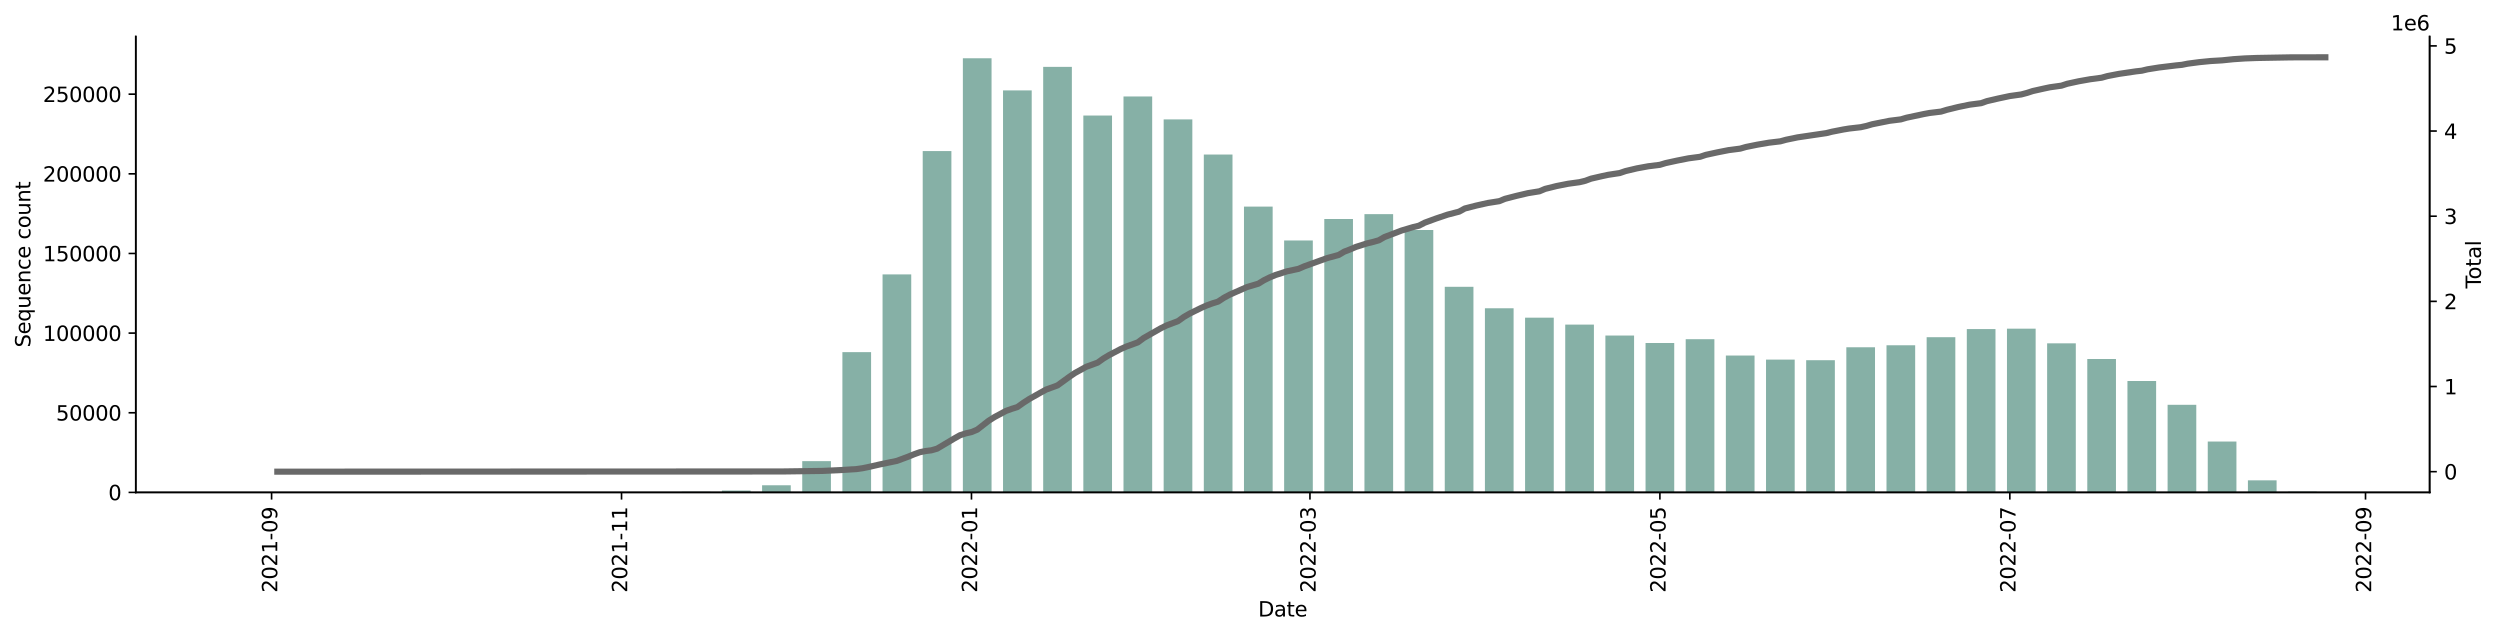 <?xml version="1.0" encoding="utf-8" standalone="no"?>
<!DOCTYPE svg PUBLIC "-//W3C//DTD SVG 1.1//EN"
  "http://www.w3.org/Graphics/SVG/1.1/DTD/svg11.dtd">
<svg xmlns:xlink="http://www.w3.org/1999/xlink" width="1216.294pt" height="309.219pt" viewBox="0 0 1216.294 309.219" xmlns="http://www.w3.org/2000/svg" version="1.1">
 <defs>
  <style type="text/css">*{stroke-linejoin: round; stroke-linecap: butt}</style>
 </defs>
 <g id="figure_1">
  <g id="patch_1">
   <path d="M 0 309.219 
L 1216.294 309.219 
L 1216.294 0 
L 0 0 
z
" style="fill: #ffffff"/>
  </g>
  <g id="axes_1">
   <g id="patch_2">
    <path d="M 66.053 239.558 
L 1182.053 239.558 
L 1182.053 17.798 
L 66.053 17.798 
z
" style="fill: #ffffff"/>
   </g>
   <g id="patch_3">
    <path d="M 116.78 239.558 
L 130.736 239.558 
L 130.736 239.558 
L 116.78 239.558 
z
" clip-path="url(#pbea7331b77)" style="fill: #86b0a6"/>
   </g>
   <g id="patch_4">
    <path d="M 136.318 239.558 
L 150.273 239.558 
L 150.273 239.555 
L 136.318 239.555 
z
" clip-path="url(#pbea7331b77)" style="fill: #86b0a6"/>
   </g>
   <g id="patch_5">
    <path d="M 155.855 239.558 
L 169.81 239.558 
L 169.81 239.555 
L 155.855 239.555 
z
" clip-path="url(#pbea7331b77)" style="fill: #86b0a6"/>
   </g>
   <g id="patch_6">
    <path d="M 175.392 239.558 
L 189.348 239.558 
L 189.348 239.557 
L 175.392 239.557 
z
" clip-path="url(#pbea7331b77)" style="fill: #86b0a6"/>
   </g>
   <g id="patch_7">
    <path d="M 194.93 239.558 
L 208.885 239.558 
L 208.885 239.541 
L 194.93 239.541 
z
" clip-path="url(#pbea7331b77)" style="fill: #86b0a6"/>
   </g>
   <g id="patch_8">
    <path d="M 214.467 239.558 
L 228.422 239.558 
L 228.422 239.554 
L 214.467 239.554 
z
" clip-path="url(#pbea7331b77)" style="fill: #86b0a6"/>
   </g>
   <g id="patch_9">
    <path d="M 234.004 239.558 
L 247.96 239.558 
L 247.96 239.548 
L 234.004 239.548 
z
" clip-path="url(#pbea7331b77)" style="fill: #86b0a6"/>
   </g>
   <g id="patch_10">
    <path d="M 253.542 239.558 
L 267.497 239.558 
L 267.497 239.551 
L 253.542 239.551 
z
" clip-path="url(#pbea7331b77)" style="fill: #86b0a6"/>
   </g>
   <g id="patch_11">
    <path d="M 273.079 239.558 
L 287.034 239.558 
L 287.034 239.545 
L 273.079 239.545 
z
" clip-path="url(#pbea7331b77)" style="fill: #86b0a6"/>
   </g>
   <g id="patch_12">
    <path d="M 292.616 239.558 
L 306.572 239.558 
L 306.572 239.547 
L 292.616 239.547 
z
" clip-path="url(#pbea7331b77)" style="fill: #86b0a6"/>
   </g>
   <g id="patch_13">
    <path d="M 312.154 239.558 
L 326.109 239.558 
L 326.109 239.525 
L 312.154 239.525 
z
" clip-path="url(#pbea7331b77)" style="fill: #86b0a6"/>
   </g>
   <g id="patch_14">
    <path d="M 331.691 239.558 
L 345.646 239.558 
L 345.646 239.272 
L 331.691 239.272 
z
" clip-path="url(#pbea7331b77)" style="fill: #86b0a6"/>
   </g>
   <g id="patch_15">
    <path d="M 351.228 239.558 
L 365.184 239.558 
L 365.184 238.666 
L 351.228 238.666 
z
" clip-path="url(#pbea7331b77)" style="fill: #86b0a6"/>
   </g>
   <g id="patch_16">
    <path d="M 370.766 239.558 
L 384.721 239.558 
L 384.721 236.077 
L 370.766 236.077 
z
" clip-path="url(#pbea7331b77)" style="fill: #86b0a6"/>
   </g>
   <g id="patch_17">
    <path d="M 390.303 239.558 
L 404.258 239.558 
L 404.258 224.344 
L 390.303 224.344 
z
" clip-path="url(#pbea7331b77)" style="fill: #86b0a6"/>
   </g>
   <g id="patch_18">
    <path d="M 409.84 239.558 
L 423.796 239.558 
L 423.796 171.324 
L 409.84 171.324 
z
" clip-path="url(#pbea7331b77)" style="fill: #86b0a6"/>
   </g>
   <g id="patch_19">
    <path d="M 429.378 239.558 
L 443.333 239.558 
L 443.333 133.502 
L 429.378 133.502 
z
" clip-path="url(#pbea7331b77)" style="fill: #86b0a6"/>
   </g>
   <g id="patch_20">
    <path d="M 448.915 239.558 
L 462.87 239.558 
L 462.87 73.481 
L 448.915 73.481 
z
" clip-path="url(#pbea7331b77)" style="fill: #86b0a6"/>
   </g>
   <g id="patch_21">
    <path d="M 468.452 239.558 
L 482.408 239.558 
L 482.408 28.358 
L 468.452 28.358 
z
" clip-path="url(#pbea7331b77)" style="fill: #86b0a6"/>
   </g>
   <g id="patch_22">
    <path d="M 487.99 239.558 
L 501.945 239.558 
L 501.945 43.971 
L 487.99 43.971 
z
" clip-path="url(#pbea7331b77)" style="fill: #86b0a6"/>
   </g>
   <g id="patch_23">
    <path d="M 507.527 239.558 
L 521.482 239.558 
L 521.482 32.53 
L 507.527 32.53 
z
" clip-path="url(#pbea7331b77)" style="fill: #86b0a6"/>
   </g>
   <g id="patch_24">
    <path d="M 527.064 239.558 
L 541.019 239.558 
L 541.019 56.208 
L 527.064 56.208 
z
" clip-path="url(#pbea7331b77)" style="fill: #86b0a6"/>
   </g>
   <g id="patch_25">
    <path d="M 546.602 239.558 
L 560.557 239.558 
L 560.557 46.924 
L 546.602 46.924 
z
" clip-path="url(#pbea7331b77)" style="fill: #86b0a6"/>
   </g>
   <g id="patch_26">
    <path d="M 566.139 239.558 
L 580.094 239.558 
L 580.094 58.096 
L 566.139 58.096 
z
" clip-path="url(#pbea7331b77)" style="fill: #86b0a6"/>
   </g>
   <g id="patch_27">
    <path d="M 585.676 239.558 
L 599.631 239.558 
L 599.631 75.193 
L 585.676 75.193 
z
" clip-path="url(#pbea7331b77)" style="fill: #86b0a6"/>
   </g>
   <g id="patch_28">
    <path d="M 605.214 239.558 
L 619.169 239.558 
L 619.169 100.51 
L 605.214 100.51 
z
" clip-path="url(#pbea7331b77)" style="fill: #86b0a6"/>
   </g>
   <g id="patch_29">
    <path d="M 624.751 239.558 
L 638.706 239.558 
L 638.706 116.976 
L 624.751 116.976 
z
" clip-path="url(#pbea7331b77)" style="fill: #86b0a6"/>
   </g>
   <g id="patch_30">
    <path d="M 644.288 239.558 
L 658.243 239.558 
L 658.243 106.541 
L 644.288 106.541 
z
" clip-path="url(#pbea7331b77)" style="fill: #86b0a6"/>
   </g>
   <g id="patch_31">
    <path d="M 663.826 239.558 
L 677.781 239.558 
L 677.781 104.174 
L 663.826 104.174 
z
" clip-path="url(#pbea7331b77)" style="fill: #86b0a6"/>
   </g>
   <g id="patch_32">
    <path d="M 683.363 239.558 
L 697.318 239.558 
L 697.318 111.906 
L 683.363 111.906 
z
" clip-path="url(#pbea7331b77)" style="fill: #86b0a6"/>
   </g>
   <g id="patch_33">
    <path d="M 702.9 239.558 
L 716.855 239.558 
L 716.855 139.549 
L 702.9 139.549 
z
" clip-path="url(#pbea7331b77)" style="fill: #86b0a6"/>
   </g>
   <g id="patch_34">
    <path d="M 722.438 239.558 
L 736.393 239.558 
L 736.393 149.992 
L 722.438 149.992 
z
" clip-path="url(#pbea7331b77)" style="fill: #86b0a6"/>
   </g>
   <g id="patch_35">
    <path d="M 741.975 239.558 
L 755.93 239.558 
L 755.93 154.547 
L 741.975 154.547 
z
" clip-path="url(#pbea7331b77)" style="fill: #86b0a6"/>
   </g>
   <g id="patch_36">
    <path d="M 761.512 239.558 
L 775.467 239.558 
L 775.467 157.922 
L 761.512 157.922 
z
" clip-path="url(#pbea7331b77)" style="fill: #86b0a6"/>
   </g>
   <g id="patch_37">
    <path d="M 781.049 239.558 
L 795.005 239.558 
L 795.005 163.227 
L 781.049 163.227 
z
" clip-path="url(#pbea7331b77)" style="fill: #86b0a6"/>
   </g>
   <g id="patch_38">
    <path d="M 800.587 239.558 
L 814.542 239.558 
L 814.542 166.888 
L 800.587 166.888 
z
" clip-path="url(#pbea7331b77)" style="fill: #86b0a6"/>
   </g>
   <g id="patch_39">
    <path d="M 820.124 239.558 
L 834.079 239.558 
L 834.079 165.019 
L 820.124 165.019 
z
" clip-path="url(#pbea7331b77)" style="fill: #86b0a6"/>
   </g>
   <g id="patch_40">
    <path d="M 839.661 239.558 
L 853.617 239.558 
L 853.617 172.97 
L 839.661 172.97 
z
" clip-path="url(#pbea7331b77)" style="fill: #86b0a6"/>
   </g>
   <g id="patch_41">
    <path d="M 859.199 239.558 
L 873.154 239.558 
L 873.154 174.949 
L 859.199 174.949 
z
" clip-path="url(#pbea7331b77)" style="fill: #86b0a6"/>
   </g>
   <g id="patch_42">
    <path d="M 878.736 239.558 
L 892.691 239.558 
L 892.691 175.247 
L 878.736 175.247 
z
" clip-path="url(#pbea7331b77)" style="fill: #86b0a6"/>
   </g>
   <g id="patch_43">
    <path d="M 898.273 239.558 
L 912.229 239.558 
L 912.229 168.956 
L 898.273 168.956 
z
" clip-path="url(#pbea7331b77)" style="fill: #86b0a6"/>
   </g>
   <g id="patch_44">
    <path d="M 917.811 239.558 
L 931.766 239.558 
L 931.766 167.962 
L 917.811 167.962 
z
" clip-path="url(#pbea7331b77)" style="fill: #86b0a6"/>
   </g>
   <g id="patch_45">
    <path d="M 937.348 239.558 
L 951.303 239.558 
L 951.303 164.055 
L 937.348 164.055 
z
" clip-path="url(#pbea7331b77)" style="fill: #86b0a6"/>
   </g>
   <g id="patch_46">
    <path d="M 956.885 239.558 
L 970.841 239.558 
L 970.841 160.104 
L 956.885 160.104 
z
" clip-path="url(#pbea7331b77)" style="fill: #86b0a6"/>
   </g>
   <g id="patch_47">
    <path d="M 976.423 239.558 
L 990.378 239.558 
L 990.378 159.911 
L 976.423 159.911 
z
" clip-path="url(#pbea7331b77)" style="fill: #86b0a6"/>
   </g>
   <g id="patch_48">
    <path d="M 995.96 239.558 
L 1009.915 239.558 
L 1009.915 167.021 
L 995.96 167.021 
z
" clip-path="url(#pbea7331b77)" style="fill: #86b0a6"/>
   </g>
   <g id="patch_49">
    <path d="M 1015.497 239.558 
L 1029.453 239.558 
L 1029.453 174.667 
L 1015.497 174.667 
z
" clip-path="url(#pbea7331b77)" style="fill: #86b0a6"/>
   </g>
   <g id="patch_50">
    <path d="M 1035.035 239.558 
L 1048.99 239.558 
L 1048.99 185.361 
L 1035.035 185.361 
z
" clip-path="url(#pbea7331b77)" style="fill: #86b0a6"/>
   </g>
   <g id="patch_51">
    <path d="M 1054.572 239.558 
L 1068.527 239.558 
L 1068.527 196.931 
L 1054.572 196.931 
z
" clip-path="url(#pbea7331b77)" style="fill: #86b0a6"/>
   </g>
   <g id="patch_52">
    <path d="M 1074.109 239.558 
L 1088.065 239.558 
L 1088.065 214.801 
L 1074.109 214.801 
z
" clip-path="url(#pbea7331b77)" style="fill: #86b0a6"/>
   </g>
   <g id="patch_53">
    <path d="M 1093.647 239.558 
L 1107.602 239.558 
L 1107.602 233.691 
L 1093.647 233.691 
z
" clip-path="url(#pbea7331b77)" style="fill: #86b0a6"/>
   </g>
   <g id="patch_54">
    <path d="M 1113.184 239.558 
L 1127.139 239.558 
L 1127.139 239.219 
L 1113.184 239.219 
z
" clip-path="url(#pbea7331b77)" style="fill: #86b0a6"/>
   </g>
   <g id="matplotlib.axis_1">
    <g id="xtick_1">
     <g id="line2d_1">
      <defs>
       <path id="mad1bec8726" d="M 0 0 
L 0 3.5 
" style="stroke: #000000; stroke-width: 0.8"/>
      </defs>
      <g>
       <use xlink:href="#mad1bec8726" x="132.131" y="239.558" style="stroke: #000000; stroke-width: 0.8"/>
      </g>
     </g>
     <g id="text_1">
      <!-- 2021-09 -->
      <g transform="translate(134.891 288.341)rotate(-90)scale(0.1 -0.1)">
       <defs>
        <path id="DejaVuSans-32" d="M 1228 531 
L 3431 531 
L 3431 0 
L 469 0 
L 469 531 
Q 828 903 1448 1529 
Q 2069 2156 2228 2338 
Q 2531 2678 2651 2914 
Q 2772 3150 2772 3378 
Q 2772 3750 2511 3984 
Q 2250 4219 1831 4219 
Q 1534 4219 1204 4116 
Q 875 4013 500 3803 
L 500 4441 
Q 881 4594 1212 4672 
Q 1544 4750 1819 4750 
Q 2544 4750 2975 4387 
Q 3406 4025 3406 3419 
Q 3406 3131 3298 2873 
Q 3191 2616 2906 2266 
Q 2828 2175 2409 1742 
Q 1991 1309 1228 531 
z
" transform="scale(0.016)"/>
        <path id="DejaVuSans-30" d="M 2034 4250 
Q 1547 4250 1301 3770 
Q 1056 3291 1056 2328 
Q 1056 1369 1301 889 
Q 1547 409 2034 409 
Q 2525 409 2770 889 
Q 3016 1369 3016 2328 
Q 3016 3291 2770 3770 
Q 2525 4250 2034 4250 
z
M 2034 4750 
Q 2819 4750 3233 4129 
Q 3647 3509 3647 2328 
Q 3647 1150 3233 529 
Q 2819 -91 2034 -91 
Q 1250 -91 836 529 
Q 422 1150 422 2328 
Q 422 3509 836 4129 
Q 1250 4750 2034 4750 
z
" transform="scale(0.016)"/>
        <path id="DejaVuSans-31" d="M 794 531 
L 1825 531 
L 1825 4091 
L 703 3866 
L 703 4441 
L 1819 4666 
L 2450 4666 
L 2450 531 
L 3481 531 
L 3481 0 
L 794 0 
L 794 531 
z
" transform="scale(0.016)"/>
        <path id="DejaVuSans-2d" d="M 313 2009 
L 1997 2009 
L 1997 1497 
L 313 1497 
L 313 2009 
z
" transform="scale(0.016)"/>
        <path id="DejaVuSans-39" d="M 703 97 
L 703 672 
Q 941 559 1184 500 
Q 1428 441 1663 441 
Q 2288 441 2617 861 
Q 2947 1281 2994 2138 
Q 2813 1869 2534 1725 
Q 2256 1581 1919 1581 
Q 1219 1581 811 2004 
Q 403 2428 403 3163 
Q 403 3881 828 4315 
Q 1253 4750 1959 4750 
Q 2769 4750 3195 4129 
Q 3622 3509 3622 2328 
Q 3622 1225 3098 567 
Q 2575 -91 1691 -91 
Q 1453 -91 1209 -44 
Q 966 3 703 97 
z
M 1959 2075 
Q 2384 2075 2632 2365 
Q 2881 2656 2881 3163 
Q 2881 3666 2632 3958 
Q 2384 4250 1959 4250 
Q 1534 4250 1286 3958 
Q 1038 3666 1038 3163 
Q 1038 2656 1286 2365 
Q 1534 2075 1959 2075 
z
" transform="scale(0.016)"/>
       </defs>
       <use xlink:href="#DejaVuSans-32"/>
       <use xlink:href="#DejaVuSans-30" x="63.623"/>
       <use xlink:href="#DejaVuSans-32" x="127.246"/>
       <use xlink:href="#DejaVuSans-31" x="190.869"/>
       <use xlink:href="#DejaVuSans-2d" x="254.492"/>
       <use xlink:href="#DejaVuSans-30" x="290.576"/>
       <use xlink:href="#DejaVuSans-39" x="354.199"/>
      </g>
     </g>
    </g>
    <g id="xtick_2">
     <g id="line2d_2">
      <g>
       <use xlink:href="#mad1bec8726" x="302.385" y="239.558" style="stroke: #000000; stroke-width: 0.8"/>
      </g>
     </g>
     <g id="text_2">
      <!-- 2021-11 -->
      <g transform="translate(305.144 288.341)rotate(-90)scale(0.1 -0.1)">
       <use xlink:href="#DejaVuSans-32"/>
       <use xlink:href="#DejaVuSans-30" x="63.623"/>
       <use xlink:href="#DejaVuSans-32" x="127.246"/>
       <use xlink:href="#DejaVuSans-31" x="190.869"/>
       <use xlink:href="#DejaVuSans-2d" x="254.492"/>
       <use xlink:href="#DejaVuSans-31" x="290.576"/>
       <use xlink:href="#DejaVuSans-31" x="354.199"/>
      </g>
     </g>
    </g>
    <g id="xtick_3">
     <g id="line2d_3">
      <g>
       <use xlink:href="#mad1bec8726" x="472.639" y="239.558" style="stroke: #000000; stroke-width: 0.8"/>
      </g>
     </g>
     <g id="text_3">
      <!-- 2022-01 -->
      <g transform="translate(475.398 288.341)rotate(-90)scale(0.1 -0.1)">
       <use xlink:href="#DejaVuSans-32"/>
       <use xlink:href="#DejaVuSans-30" x="63.623"/>
       <use xlink:href="#DejaVuSans-32" x="127.246"/>
       <use xlink:href="#DejaVuSans-32" x="190.869"/>
       <use xlink:href="#DejaVuSans-2d" x="254.492"/>
       <use xlink:href="#DejaVuSans-30" x="290.576"/>
       <use xlink:href="#DejaVuSans-31" x="354.199"/>
      </g>
     </g>
    </g>
    <g id="xtick_4">
     <g id="line2d_4">
      <g>
       <use xlink:href="#mad1bec8726" x="637.311" y="239.558" style="stroke: #000000; stroke-width: 0.8"/>
      </g>
     </g>
     <g id="text_4">
      <!-- 2022-03 -->
      <g transform="translate(640.07 288.341)rotate(-90)scale(0.1 -0.1)">
       <defs>
        <path id="DejaVuSans-33" d="M 2597 2516 
Q 3050 2419 3304 2112 
Q 3559 1806 3559 1356 
Q 3559 666 3084 287 
Q 2609 -91 1734 -91 
Q 1441 -91 1130 -33 
Q 819 25 488 141 
L 488 750 
Q 750 597 1062 519 
Q 1375 441 1716 441 
Q 2309 441 2620 675 
Q 2931 909 2931 1356 
Q 2931 1769 2642 2001 
Q 2353 2234 1838 2234 
L 1294 2234 
L 1294 2753 
L 1863 2753 
Q 2328 2753 2575 2939 
Q 2822 3125 2822 3475 
Q 2822 3834 2567 4026 
Q 2313 4219 1838 4219 
Q 1578 4219 1281 4162 
Q 984 4106 628 3988 
L 628 4550 
Q 988 4650 1302 4700 
Q 1616 4750 1894 4750 
Q 2613 4750 3031 4423 
Q 3450 4097 3450 3541 
Q 3450 3153 3228 2886 
Q 3006 2619 2597 2516 
z
" transform="scale(0.016)"/>
       </defs>
       <use xlink:href="#DejaVuSans-32"/>
       <use xlink:href="#DejaVuSans-30" x="63.623"/>
       <use xlink:href="#DejaVuSans-32" x="127.246"/>
       <use xlink:href="#DejaVuSans-32" x="190.869"/>
       <use xlink:href="#DejaVuSans-2d" x="254.492"/>
       <use xlink:href="#DejaVuSans-30" x="290.576"/>
       <use xlink:href="#DejaVuSans-33" x="354.199"/>
      </g>
     </g>
    </g>
    <g id="xtick_5">
     <g id="line2d_5">
      <g>
       <use xlink:href="#mad1bec8726" x="807.564" y="239.558" style="stroke: #000000; stroke-width: 0.8"/>
      </g>
     </g>
     <g id="text_5">
      <!-- 2022-05 -->
      <g transform="translate(810.324 288.341)rotate(-90)scale(0.1 -0.1)">
       <defs>
        <path id="DejaVuSans-35" d="M 691 4666 
L 3169 4666 
L 3169 4134 
L 1269 4134 
L 1269 2991 
Q 1406 3038 1543 3061 
Q 1681 3084 1819 3084 
Q 2600 3084 3056 2656 
Q 3513 2228 3513 1497 
Q 3513 744 3044 326 
Q 2575 -91 1722 -91 
Q 1428 -91 1123 -41 
Q 819 9 494 109 
L 494 744 
Q 775 591 1075 516 
Q 1375 441 1709 441 
Q 2250 441 2565 725 
Q 2881 1009 2881 1497 
Q 2881 1984 2565 2268 
Q 2250 2553 1709 2553 
Q 1456 2553 1204 2497 
Q 953 2441 691 2322 
L 691 4666 
z
" transform="scale(0.016)"/>
       </defs>
       <use xlink:href="#DejaVuSans-32"/>
       <use xlink:href="#DejaVuSans-30" x="63.623"/>
       <use xlink:href="#DejaVuSans-32" x="127.246"/>
       <use xlink:href="#DejaVuSans-32" x="190.869"/>
       <use xlink:href="#DejaVuSans-2d" x="254.492"/>
       <use xlink:href="#DejaVuSans-30" x="290.576"/>
       <use xlink:href="#DejaVuSans-35" x="354.199"/>
      </g>
     </g>
    </g>
    <g id="xtick_6">
     <g id="line2d_6">
      <g>
       <use xlink:href="#mad1bec8726" x="977.818" y="239.558" style="stroke: #000000; stroke-width: 0.8"/>
      </g>
     </g>
     <g id="text_6">
      <!-- 2022-07 -->
      <g transform="translate(980.578 288.341)rotate(-90)scale(0.1 -0.1)">
       <defs>
        <path id="DejaVuSans-37" d="M 525 4666 
L 3525 4666 
L 3525 4397 
L 1831 0 
L 1172 0 
L 2766 4134 
L 525 4134 
L 525 4666 
z
" transform="scale(0.016)"/>
       </defs>
       <use xlink:href="#DejaVuSans-32"/>
       <use xlink:href="#DejaVuSans-30" x="63.623"/>
       <use xlink:href="#DejaVuSans-32" x="127.246"/>
       <use xlink:href="#DejaVuSans-32" x="190.869"/>
       <use xlink:href="#DejaVuSans-2d" x="254.492"/>
       <use xlink:href="#DejaVuSans-30" x="290.576"/>
       <use xlink:href="#DejaVuSans-37" x="354.199"/>
      </g>
     </g>
    </g>
    <g id="xtick_7">
     <g id="line2d_7">
      <g>
       <use xlink:href="#mad1bec8726" x="1150.863" y="239.558" style="stroke: #000000; stroke-width: 0.8"/>
      </g>
     </g>
     <g id="text_7">
      <!-- 2022-09 -->
      <g transform="translate(1153.623 288.341)rotate(-90)scale(0.1 -0.1)">
       <use xlink:href="#DejaVuSans-32"/>
       <use xlink:href="#DejaVuSans-30" x="63.623"/>
       <use xlink:href="#DejaVuSans-32" x="127.246"/>
       <use xlink:href="#DejaVuSans-32" x="190.869"/>
       <use xlink:href="#DejaVuSans-2d" x="254.492"/>
       <use xlink:href="#DejaVuSans-30" x="290.576"/>
       <use xlink:href="#DejaVuSans-39" x="354.199"/>
      </g>
     </g>
    </g>
    <g id="text_8">
     <!-- Date -->
     <g transform="translate(612.102 299.94)scale(0.1 -0.1)">
      <defs>
       <path id="DejaVuSans-44" d="M 1259 4147 
L 1259 519 
L 2022 519 
Q 2988 519 3436 956 
Q 3884 1394 3884 2338 
Q 3884 3275 3436 3711 
Q 2988 4147 2022 4147 
L 1259 4147 
z
M 628 4666 
L 1925 4666 
Q 3281 4666 3915 4102 
Q 4550 3538 4550 2338 
Q 4550 1131 3912 565 
Q 3275 0 1925 0 
L 628 0 
L 628 4666 
z
" transform="scale(0.016)"/>
       <path id="DejaVuSans-61" d="M 2194 1759 
Q 1497 1759 1228 1600 
Q 959 1441 959 1056 
Q 959 750 1161 570 
Q 1363 391 1709 391 
Q 2188 391 2477 730 
Q 2766 1069 2766 1631 
L 2766 1759 
L 2194 1759 
z
M 3341 1997 
L 3341 0 
L 2766 0 
L 2766 531 
Q 2569 213 2275 61 
Q 1981 -91 1556 -91 
Q 1019 -91 701 211 
Q 384 513 384 1019 
Q 384 1609 779 1909 
Q 1175 2209 1959 2209 
L 2766 2209 
L 2766 2266 
Q 2766 2663 2505 2880 
Q 2244 3097 1772 3097 
Q 1472 3097 1187 3025 
Q 903 2953 641 2809 
L 641 3341 
Q 956 3463 1253 3523 
Q 1550 3584 1831 3584 
Q 2591 3584 2966 3190 
Q 3341 2797 3341 1997 
z
" transform="scale(0.016)"/>
       <path id="DejaVuSans-74" d="M 1172 4494 
L 1172 3500 
L 2356 3500 
L 2356 3053 
L 1172 3053 
L 1172 1153 
Q 1172 725 1289 603 
Q 1406 481 1766 481 
L 2356 481 
L 2356 0 
L 1766 0 
Q 1100 0 847 248 
Q 594 497 594 1153 
L 594 3053 
L 172 3053 
L 172 3500 
L 594 3500 
L 594 4494 
L 1172 4494 
z
" transform="scale(0.016)"/>
       <path id="DejaVuSans-65" d="M 3597 1894 
L 3597 1613 
L 953 1613 
Q 991 1019 1311 708 
Q 1631 397 2203 397 
Q 2534 397 2845 478 
Q 3156 559 3463 722 
L 3463 178 
Q 3153 47 2828 -22 
Q 2503 -91 2169 -91 
Q 1331 -91 842 396 
Q 353 884 353 1716 
Q 353 2575 817 3079 
Q 1281 3584 2069 3584 
Q 2775 3584 3186 3129 
Q 3597 2675 3597 1894 
z
M 3022 2063 
Q 3016 2534 2758 2815 
Q 2500 3097 2075 3097 
Q 1594 3097 1305 2825 
Q 1016 2553 972 2059 
L 3022 2063 
z
" transform="scale(0.016)"/>
      </defs>
      <use xlink:href="#DejaVuSans-44"/>
      <use xlink:href="#DejaVuSans-61" x="77.002"/>
      <use xlink:href="#DejaVuSans-74" x="138.281"/>
      <use xlink:href="#DejaVuSans-65" x="177.49"/>
     </g>
    </g>
   </g>
   <g id="matplotlib.axis_2">
    <g id="ytick_1">
     <g id="line2d_8">
      <defs>
       <path id="mc855696e35" d="M 0 0 
L -3.5 0 
" style="stroke: #000000; stroke-width: 0.8"/>
      </defs>
      <g>
       <use xlink:href="#mc855696e35" x="66.053" y="239.558" style="stroke: #000000; stroke-width: 0.8"/>
      </g>
     </g>
     <g id="text_9">
      <!-- 0 -->
      <g transform="translate(52.691 243.358)scale(0.1 -0.1)">
       <use xlink:href="#DejaVuSans-30"/>
      </g>
     </g>
    </g>
    <g id="ytick_2">
     <g id="line2d_9">
      <g>
       <use xlink:href="#mc855696e35" x="66.053" y="200.81" style="stroke: #000000; stroke-width: 0.8"/>
      </g>
     </g>
     <g id="text_10">
      <!-- 50000 -->
      <g transform="translate(27.241 204.609)scale(0.1 -0.1)">
       <use xlink:href="#DejaVuSans-35"/>
       <use xlink:href="#DejaVuSans-30" x="63.623"/>
       <use xlink:href="#DejaVuSans-30" x="127.246"/>
       <use xlink:href="#DejaVuSans-30" x="190.869"/>
       <use xlink:href="#DejaVuSans-30" x="254.492"/>
      </g>
     </g>
    </g>
    <g id="ytick_3">
     <g id="line2d_10">
      <g>
       <use xlink:href="#mc855696e35" x="66.053" y="162.062" style="stroke: #000000; stroke-width: 0.8"/>
      </g>
     </g>
     <g id="text_11">
      <!-- 100000 -->
      <g transform="translate(20.878 165.861)scale(0.1 -0.1)">
       <use xlink:href="#DejaVuSans-31"/>
       <use xlink:href="#DejaVuSans-30" x="63.623"/>
       <use xlink:href="#DejaVuSans-30" x="127.246"/>
       <use xlink:href="#DejaVuSans-30" x="190.869"/>
       <use xlink:href="#DejaVuSans-30" x="254.492"/>
       <use xlink:href="#DejaVuSans-30" x="318.115"/>
      </g>
     </g>
    </g>
    <g id="ytick_4">
     <g id="line2d_11">
      <g>
       <use xlink:href="#mc855696e35" x="66.053" y="123.314" style="stroke: #000000; stroke-width: 0.8"/>
      </g>
     </g>
     <g id="text_12">
      <!-- 150000 -->
      <g transform="translate(20.878 127.113)scale(0.1 -0.1)">
       <use xlink:href="#DejaVuSans-31"/>
       <use xlink:href="#DejaVuSans-35" x="63.623"/>
       <use xlink:href="#DejaVuSans-30" x="127.246"/>
       <use xlink:href="#DejaVuSans-30" x="190.869"/>
       <use xlink:href="#DejaVuSans-30" x="254.492"/>
       <use xlink:href="#DejaVuSans-30" x="318.115"/>
      </g>
     </g>
    </g>
    <g id="ytick_5">
     <g id="line2d_12">
      <g>
       <use xlink:href="#mc855696e35" x="66.053" y="84.566" style="stroke: #000000; stroke-width: 0.8"/>
      </g>
     </g>
     <g id="text_13">
      <!-- 200000 -->
      <g transform="translate(20.878 88.365)scale(0.1 -0.1)">
       <use xlink:href="#DejaVuSans-32"/>
       <use xlink:href="#DejaVuSans-30" x="63.623"/>
       <use xlink:href="#DejaVuSans-30" x="127.246"/>
       <use xlink:href="#DejaVuSans-30" x="190.869"/>
       <use xlink:href="#DejaVuSans-30" x="254.492"/>
       <use xlink:href="#DejaVuSans-30" x="318.115"/>
      </g>
     </g>
    </g>
    <g id="ytick_6">
     <g id="line2d_13">
      <g>
       <use xlink:href="#mc855696e35" x="66.053" y="45.818" style="stroke: #000000; stroke-width: 0.8"/>
      </g>
     </g>
     <g id="text_14">
      <!-- 250000 -->
      <g transform="translate(20.878 49.617)scale(0.1 -0.1)">
       <use xlink:href="#DejaVuSans-32"/>
       <use xlink:href="#DejaVuSans-35" x="63.623"/>
       <use xlink:href="#DejaVuSans-30" x="127.246"/>
       <use xlink:href="#DejaVuSans-30" x="190.869"/>
       <use xlink:href="#DejaVuSans-30" x="254.492"/>
       <use xlink:href="#DejaVuSans-30" x="318.115"/>
      </g>
     </g>
    </g>
    <g id="text_15">
     <!-- Sequence count -->
     <g transform="translate(14.798 169.039)rotate(-90)scale(0.1 -0.1)">
      <defs>
       <path id="DejaVuSans-53" d="M 3425 4513 
L 3425 3897 
Q 3066 4069 2747 4153 
Q 2428 4238 2131 4238 
Q 1616 4238 1336 4038 
Q 1056 3838 1056 3469 
Q 1056 3159 1242 3001 
Q 1428 2844 1947 2747 
L 2328 2669 
Q 3034 2534 3370 2195 
Q 3706 1856 3706 1288 
Q 3706 609 3251 259 
Q 2797 -91 1919 -91 
Q 1588 -91 1214 -16 
Q 841 59 441 206 
L 441 856 
Q 825 641 1194 531 
Q 1563 422 1919 422 
Q 2459 422 2753 634 
Q 3047 847 3047 1241 
Q 3047 1584 2836 1778 
Q 2625 1972 2144 2069 
L 1759 2144 
Q 1053 2284 737 2584 
Q 422 2884 422 3419 
Q 422 4038 858 4394 
Q 1294 4750 2059 4750 
Q 2388 4750 2728 4690 
Q 3069 4631 3425 4513 
z
" transform="scale(0.016)"/>
       <path id="DejaVuSans-71" d="M 947 1747 
Q 947 1113 1208 752 
Q 1469 391 1925 391 
Q 2381 391 2643 752 
Q 2906 1113 2906 1747 
Q 2906 2381 2643 2742 
Q 2381 3103 1925 3103 
Q 1469 3103 1208 2742 
Q 947 2381 947 1747 
z
M 2906 525 
Q 2725 213 2448 61 
Q 2172 -91 1784 -91 
Q 1150 -91 751 415 
Q 353 922 353 1747 
Q 353 2572 751 3078 
Q 1150 3584 1784 3584 
Q 2172 3584 2448 3432 
Q 2725 3281 2906 2969 
L 2906 3500 
L 3481 3500 
L 3481 -1331 
L 2906 -1331 
L 2906 525 
z
" transform="scale(0.016)"/>
       <path id="DejaVuSans-75" d="M 544 1381 
L 544 3500 
L 1119 3500 
L 1119 1403 
Q 1119 906 1312 657 
Q 1506 409 1894 409 
Q 2359 409 2629 706 
Q 2900 1003 2900 1516 
L 2900 3500 
L 3475 3500 
L 3475 0 
L 2900 0 
L 2900 538 
Q 2691 219 2414 64 
Q 2138 -91 1772 -91 
Q 1169 -91 856 284 
Q 544 659 544 1381 
z
M 1991 3584 
L 1991 3584 
z
" transform="scale(0.016)"/>
       <path id="DejaVuSans-6e" d="M 3513 2113 
L 3513 0 
L 2938 0 
L 2938 2094 
Q 2938 2591 2744 2837 
Q 2550 3084 2163 3084 
Q 1697 3084 1428 2787 
Q 1159 2491 1159 1978 
L 1159 0 
L 581 0 
L 581 3500 
L 1159 3500 
L 1159 2956 
Q 1366 3272 1645 3428 
Q 1925 3584 2291 3584 
Q 2894 3584 3203 3211 
Q 3513 2838 3513 2113 
z
" transform="scale(0.016)"/>
       <path id="DejaVuSans-63" d="M 3122 3366 
L 3122 2828 
Q 2878 2963 2633 3030 
Q 2388 3097 2138 3097 
Q 1578 3097 1268 2742 
Q 959 2388 959 1747 
Q 959 1106 1268 751 
Q 1578 397 2138 397 
Q 2388 397 2633 464 
Q 2878 531 3122 666 
L 3122 134 
Q 2881 22 2623 -34 
Q 2366 -91 2075 -91 
Q 1284 -91 818 406 
Q 353 903 353 1747 
Q 353 2603 823 3093 
Q 1294 3584 2113 3584 
Q 2378 3584 2631 3529 
Q 2884 3475 3122 3366 
z
" transform="scale(0.016)"/>
       <path id="DejaVuSans-20" transform="scale(0.016)"/>
       <path id="DejaVuSans-6f" d="M 1959 3097 
Q 1497 3097 1228 2736 
Q 959 2375 959 1747 
Q 959 1119 1226 758 
Q 1494 397 1959 397 
Q 2419 397 2687 759 
Q 2956 1122 2956 1747 
Q 2956 2369 2687 2733 
Q 2419 3097 1959 3097 
z
M 1959 3584 
Q 2709 3584 3137 3096 
Q 3566 2609 3566 1747 
Q 3566 888 3137 398 
Q 2709 -91 1959 -91 
Q 1206 -91 779 398 
Q 353 888 353 1747 
Q 353 2609 779 3096 
Q 1206 3584 1959 3584 
z
" transform="scale(0.016)"/>
      </defs>
      <use xlink:href="#DejaVuSans-53"/>
      <use xlink:href="#DejaVuSans-65" x="63.477"/>
      <use xlink:href="#DejaVuSans-71" x="125"/>
      <use xlink:href="#DejaVuSans-75" x="188.477"/>
      <use xlink:href="#DejaVuSans-65" x="251.855"/>
      <use xlink:href="#DejaVuSans-6e" x="313.379"/>
      <use xlink:href="#DejaVuSans-63" x="376.758"/>
      <use xlink:href="#DejaVuSans-65" x="431.738"/>
      <use xlink:href="#DejaVuSans-20" x="493.262"/>
      <use xlink:href="#DejaVuSans-63" x="525.049"/>
      <use xlink:href="#DejaVuSans-6f" x="580.029"/>
      <use xlink:href="#DejaVuSans-75" x="641.211"/>
      <use xlink:href="#DejaVuSans-6e" x="704.59"/>
      <use xlink:href="#DejaVuSans-74" x="767.969"/>
     </g>
    </g>
   </g>
   <g id="patch_55">
    <path d="M 66.053 239.558 
L 66.053 17.798 
" style="fill: none; stroke: #000000; stroke-width: 0.8; stroke-linejoin: miter; stroke-linecap: square"/>
   </g>
   <g id="patch_56">
    <path d="M 1182.053 239.558 
L 1182.053 17.798 
" style="fill: none; stroke: #000000; stroke-width: 0.8; stroke-linejoin: miter; stroke-linecap: square"/>
   </g>
   <g id="patch_57">
    <path d="M 66.053 239.558 
L 1182.053 239.558 
" style="fill: none; stroke: #000000; stroke-width: 0.8; stroke-linejoin: miter; stroke-linecap: square"/>
   </g>
  </g>
  <g id="axes_2">
   <g id="matplotlib.axis_3">
    <g id="ytick_7">
     <g id="line2d_14">
      <defs>
       <path id="m07e4faee29" d="M 0 0 
L 3.5 0 
" style="stroke: #000000; stroke-width: 0.8"/>
      </defs>
      <g>
       <use xlink:href="#m07e4faee29" x="1182.053" y="229.478" style="stroke: #000000; stroke-width: 0.8"/>
      </g>
     </g>
     <g id="text_16">
      <!-- 0 -->
      <g transform="translate(1189.053 233.278)scale(0.1 -0.1)">
       <use xlink:href="#DejaVuSans-30"/>
      </g>
     </g>
    </g>
    <g id="ytick_8">
     <g id="line2d_15">
      <g>
       <use xlink:href="#m07e4faee29" x="1182.053" y="188.048" style="stroke: #000000; stroke-width: 0.8"/>
      </g>
     </g>
     <g id="text_17">
      <!-- 1 -->
      <g transform="translate(1189.053 191.847)scale(0.1 -0.1)">
       <use xlink:href="#DejaVuSans-31"/>
      </g>
     </g>
    </g>
    <g id="ytick_9">
     <g id="line2d_16">
      <g>
       <use xlink:href="#m07e4faee29" x="1182.053" y="146.618" style="stroke: #000000; stroke-width: 0.8"/>
      </g>
     </g>
     <g id="text_18">
      <!-- 2 -->
      <g transform="translate(1189.053 150.417)scale(0.1 -0.1)">
       <use xlink:href="#DejaVuSans-32"/>
      </g>
     </g>
    </g>
    <g id="ytick_10">
     <g id="line2d_17">
      <g>
       <use xlink:href="#m07e4faee29" x="1182.053" y="105.187" style="stroke: #000000; stroke-width: 0.8"/>
      </g>
     </g>
     <g id="text_19">
      <!-- 3 -->
      <g transform="translate(1189.053 108.986)scale(0.1 -0.1)">
       <use xlink:href="#DejaVuSans-33"/>
      </g>
     </g>
    </g>
    <g id="ytick_11">
     <g id="line2d_18">
      <g>
       <use xlink:href="#m07e4faee29" x="1182.053" y="63.757" style="stroke: #000000; stroke-width: 0.8"/>
      </g>
     </g>
     <g id="text_20">
      <!-- 4 -->
      <g transform="translate(1189.053 67.556)scale(0.1 -0.1)">
       <defs>
        <path id="DejaVuSans-34" d="M 2419 4116 
L 825 1625 
L 2419 1625 
L 2419 4116 
z
M 2253 4666 
L 3047 4666 
L 3047 1625 
L 3713 1625 
L 3713 1100 
L 3047 1100 
L 3047 0 
L 2419 0 
L 2419 1100 
L 313 1100 
L 313 1709 
L 2253 4666 
z
" transform="scale(0.016)"/>
       </defs>
       <use xlink:href="#DejaVuSans-34"/>
      </g>
     </g>
    </g>
    <g id="ytick_12">
     <g id="line2d_19">
      <g>
       <use xlink:href="#m07e4faee29" x="1182.053" y="22.326" style="stroke: #000000; stroke-width: 0.8"/>
      </g>
     </g>
     <g id="text_21">
      <!-- 5 -->
      <g transform="translate(1189.053 26.125)scale(0.1 -0.1)">
       <use xlink:href="#DejaVuSans-35"/>
      </g>
     </g>
    </g>
    <g id="text_22">
     <!-- Total -->
     <g transform="translate(1207.014 140.355)rotate(-90)scale(0.1 -0.1)">
      <defs>
       <path id="DejaVuSans-54" d="M -19 4666 
L 3928 4666 
L 3928 4134 
L 2272 4134 
L 2272 0 
L 1638 0 
L 1638 4134 
L -19 4134 
L -19 4666 
z
" transform="scale(0.016)"/>
       <path id="DejaVuSans-6c" d="M 603 4863 
L 1178 4863 
L 1178 0 
L 603 0 
L 603 4863 
z
" transform="scale(0.016)"/>
      </defs>
      <use xlink:href="#DejaVuSans-54"/>
      <use xlink:href="#DejaVuSans-6f" x="44.084"/>
      <use xlink:href="#DejaVuSans-74" x="105.266"/>
      <use xlink:href="#DejaVuSans-61" x="144.475"/>
      <use xlink:href="#DejaVuSans-6c" x="205.754"/>
     </g>
    </g>
    <g id="text_23">
     <!-- 1e6 -->
     <g transform="translate(1163.175 14.798)scale(0.1 -0.1)">
      <defs>
       <path id="DejaVuSans-36" d="M 2113 2584 
Q 1688 2584 1439 2293 
Q 1191 2003 1191 1497 
Q 1191 994 1439 701 
Q 1688 409 2113 409 
Q 2538 409 2786 701 
Q 3034 994 3034 1497 
Q 3034 2003 2786 2293 
Q 2538 2584 2113 2584 
z
M 3366 4563 
L 3366 3988 
Q 3128 4100 2886 4159 
Q 2644 4219 2406 4219 
Q 1781 4219 1451 3797 
Q 1122 3375 1075 2522 
Q 1259 2794 1537 2939 
Q 1816 3084 2150 3084 
Q 2853 3084 3261 2657 
Q 3669 2231 3669 1497 
Q 3669 778 3244 343 
Q 2819 -91 2113 -91 
Q 1303 -91 875 529 
Q 447 1150 447 2328 
Q 447 3434 972 4092 
Q 1497 4750 2381 4750 
Q 2619 4750 2861 4703 
Q 3103 4656 3366 4563 
z
" transform="scale(0.016)"/>
      </defs>
      <use xlink:href="#DejaVuSans-31"/>
      <use xlink:href="#DejaVuSans-65" x="63.623"/>
      <use xlink:href="#DejaVuSans-36" x="125.146"/>
     </g>
    </g>
   </g>
   <g id="line2d_20">
    <path d="M 134.922 229.478 
L 380.534 229.379 
L 400.072 229.109 
L 408.445 228.732 
L 416.818 228.206 
L 419.609 227.802 
L 422.4 227.24 
L 427.982 225.969 
L 436.355 224.227 
L 441.937 222.146 
L 444.728 221.004 
L 447.519 220.003 
L 450.31 219.438 
L 453.102 219.092 
L 455.893 218.294 
L 464.266 213.329 
L 467.057 211.755 
L 469.848 210.845 
L 472.639 210.214 
L 475.43 209.046 
L 481.012 204.689 
L 483.803 202.934 
L 489.385 199.935 
L 492.176 198.923 
L 494.967 198.05 
L 497.758 196.057 
L 500.549 194.235 
L 506.131 191.085 
L 508.922 189.546 
L 514.505 187.504 
L 520.087 183.441 
L 522.878 181.532 
L 528.46 178.453 
L 534.042 176.425 
L 536.833 174.423 
L 539.624 172.751 
L 545.206 169.829 
L 547.997 168.601 
L 553.579 166.571 
L 556.37 164.485 
L 564.743 159.714 
L 567.534 158.347 
L 573.117 156.242 
L 575.908 154.237 
L 578.699 152.606 
L 584.281 149.855 
L 587.072 148.612 
L 589.863 147.597 
L 592.654 146.722 
L 595.445 144.884 
L 598.236 143.377 
L 606.609 139.682 
L 612.191 138.026 
L 614.982 136.319 
L 617.773 134.945 
L 620.564 133.795 
L 626.146 132 
L 631.729 130.808 
L 634.52 129.592 
L 645.684 125.563 
L 651.266 124.053 
L 654.057 122.411 
L 656.848 121.349 
L 659.639 120.143 
L 665.221 118.378 
L 668.012 117.711 
L 670.803 116.919 
L 673.594 115.319 
L 681.967 112.135 
L 687.549 110.473 
L 690.34 109.802 
L 693.132 108.349 
L 698.714 106.3 
L 704.296 104.419 
L 709.878 102.966 
L 712.669 101.436 
L 718.251 100.007 
L 723.833 98.757 
L 729.415 97.874 
L 732.206 96.734 
L 737.788 95.288 
L 743.37 93.974 
L 748.952 93.07 
L 751.744 91.893 
L 757.326 90.506 
L 762.908 89.401 
L 768.49 88.632 
L 771.281 87.953 
L 774.072 86.92 
L 779.654 85.636 
L 782.445 85.044 
L 788.027 84.195 
L 790.818 83.236 
L 796.4 81.91 
L 801.982 80.885 
L 807.564 80.189 
L 810.355 79.344 
L 815.938 78.129 
L 821.52 77.025 
L 827.102 76.286 
L 829.893 75.35 
L 835.475 74.134 
L 841.057 73.029 
L 846.639 72.313 
L 849.43 71.508 
L 855.012 70.378 
L 860.594 69.424 
L 866.176 68.757 
L 868.967 67.988 
L 874.55 66.834 
L 888.505 64.767 
L 891.296 64.075 
L 896.878 62.987 
L 899.669 62.528 
L 905.251 61.895 
L 908.042 61.278 
L 910.833 60.46 
L 919.206 58.78 
L 924.788 58.082 
L 927.579 57.263 
L 935.953 55.486 
L 938.744 54.966 
L 944.326 54.295 
L 947.117 53.437 
L 952.699 52.066 
L 958.281 50.917 
L 963.863 50.193 
L 966.654 49.209 
L 972.236 47.912 
L 977.818 46.724 
L 983.4 45.945 
L 986.191 45.199 
L 988.982 44.291 
L 994.565 43.043 
L 997.356 42.454 
L 1002.938 41.674 
L 1005.729 40.758 
L 1011.311 39.545 
L 1016.893 38.553 
L 1022.475 37.809 
L 1025.266 37.024 
L 1030.848 35.948 
L 1039.221 34.71 
L 1042.012 34.397 
L 1044.803 33.726 
L 1050.386 32.831 
L 1058.759 31.813 
L 1061.55 31.54 
L 1064.341 30.98 
L 1069.923 30.244 
L 1075.505 29.691 
L 1081.087 29.363 
L 1086.669 28.789 
L 1092.251 28.419 
L 1097.833 28.21 
L 1114.58 27.904 
L 1131.326 27.878 
L 1131.326 27.878 
" clip-path="url(#pbea7331b77)" style="fill: none; stroke: #696969; stroke-width: 3; stroke-linecap: square"/>
   </g>
   <g id="patch_58">
    <path d="M 66.053 239.558 
L 66.053 17.798 
" style="fill: none; stroke: #000000; stroke-width: 0.8; stroke-linejoin: miter; stroke-linecap: square"/>
   </g>
   <g id="patch_59">
    <path d="M 1182.053 239.558 
L 1182.053 17.798 
" style="fill: none; stroke: #000000; stroke-width: 0.8; stroke-linejoin: miter; stroke-linecap: square"/>
   </g>
   <g id="patch_60">
    <path d="M 66.053 239.558 
L 1182.053 239.558 
" style="fill: none; stroke: #000000; stroke-width: 0.8; stroke-linejoin: miter; stroke-linecap: square"/>
   </g>
  </g>
 </g>
 <defs>
  <clipPath id="pbea7331b77">
   <rect x="66.053" y="17.798" width="1116" height="221.76"/>
  </clipPath>
 </defs>
</svg>
